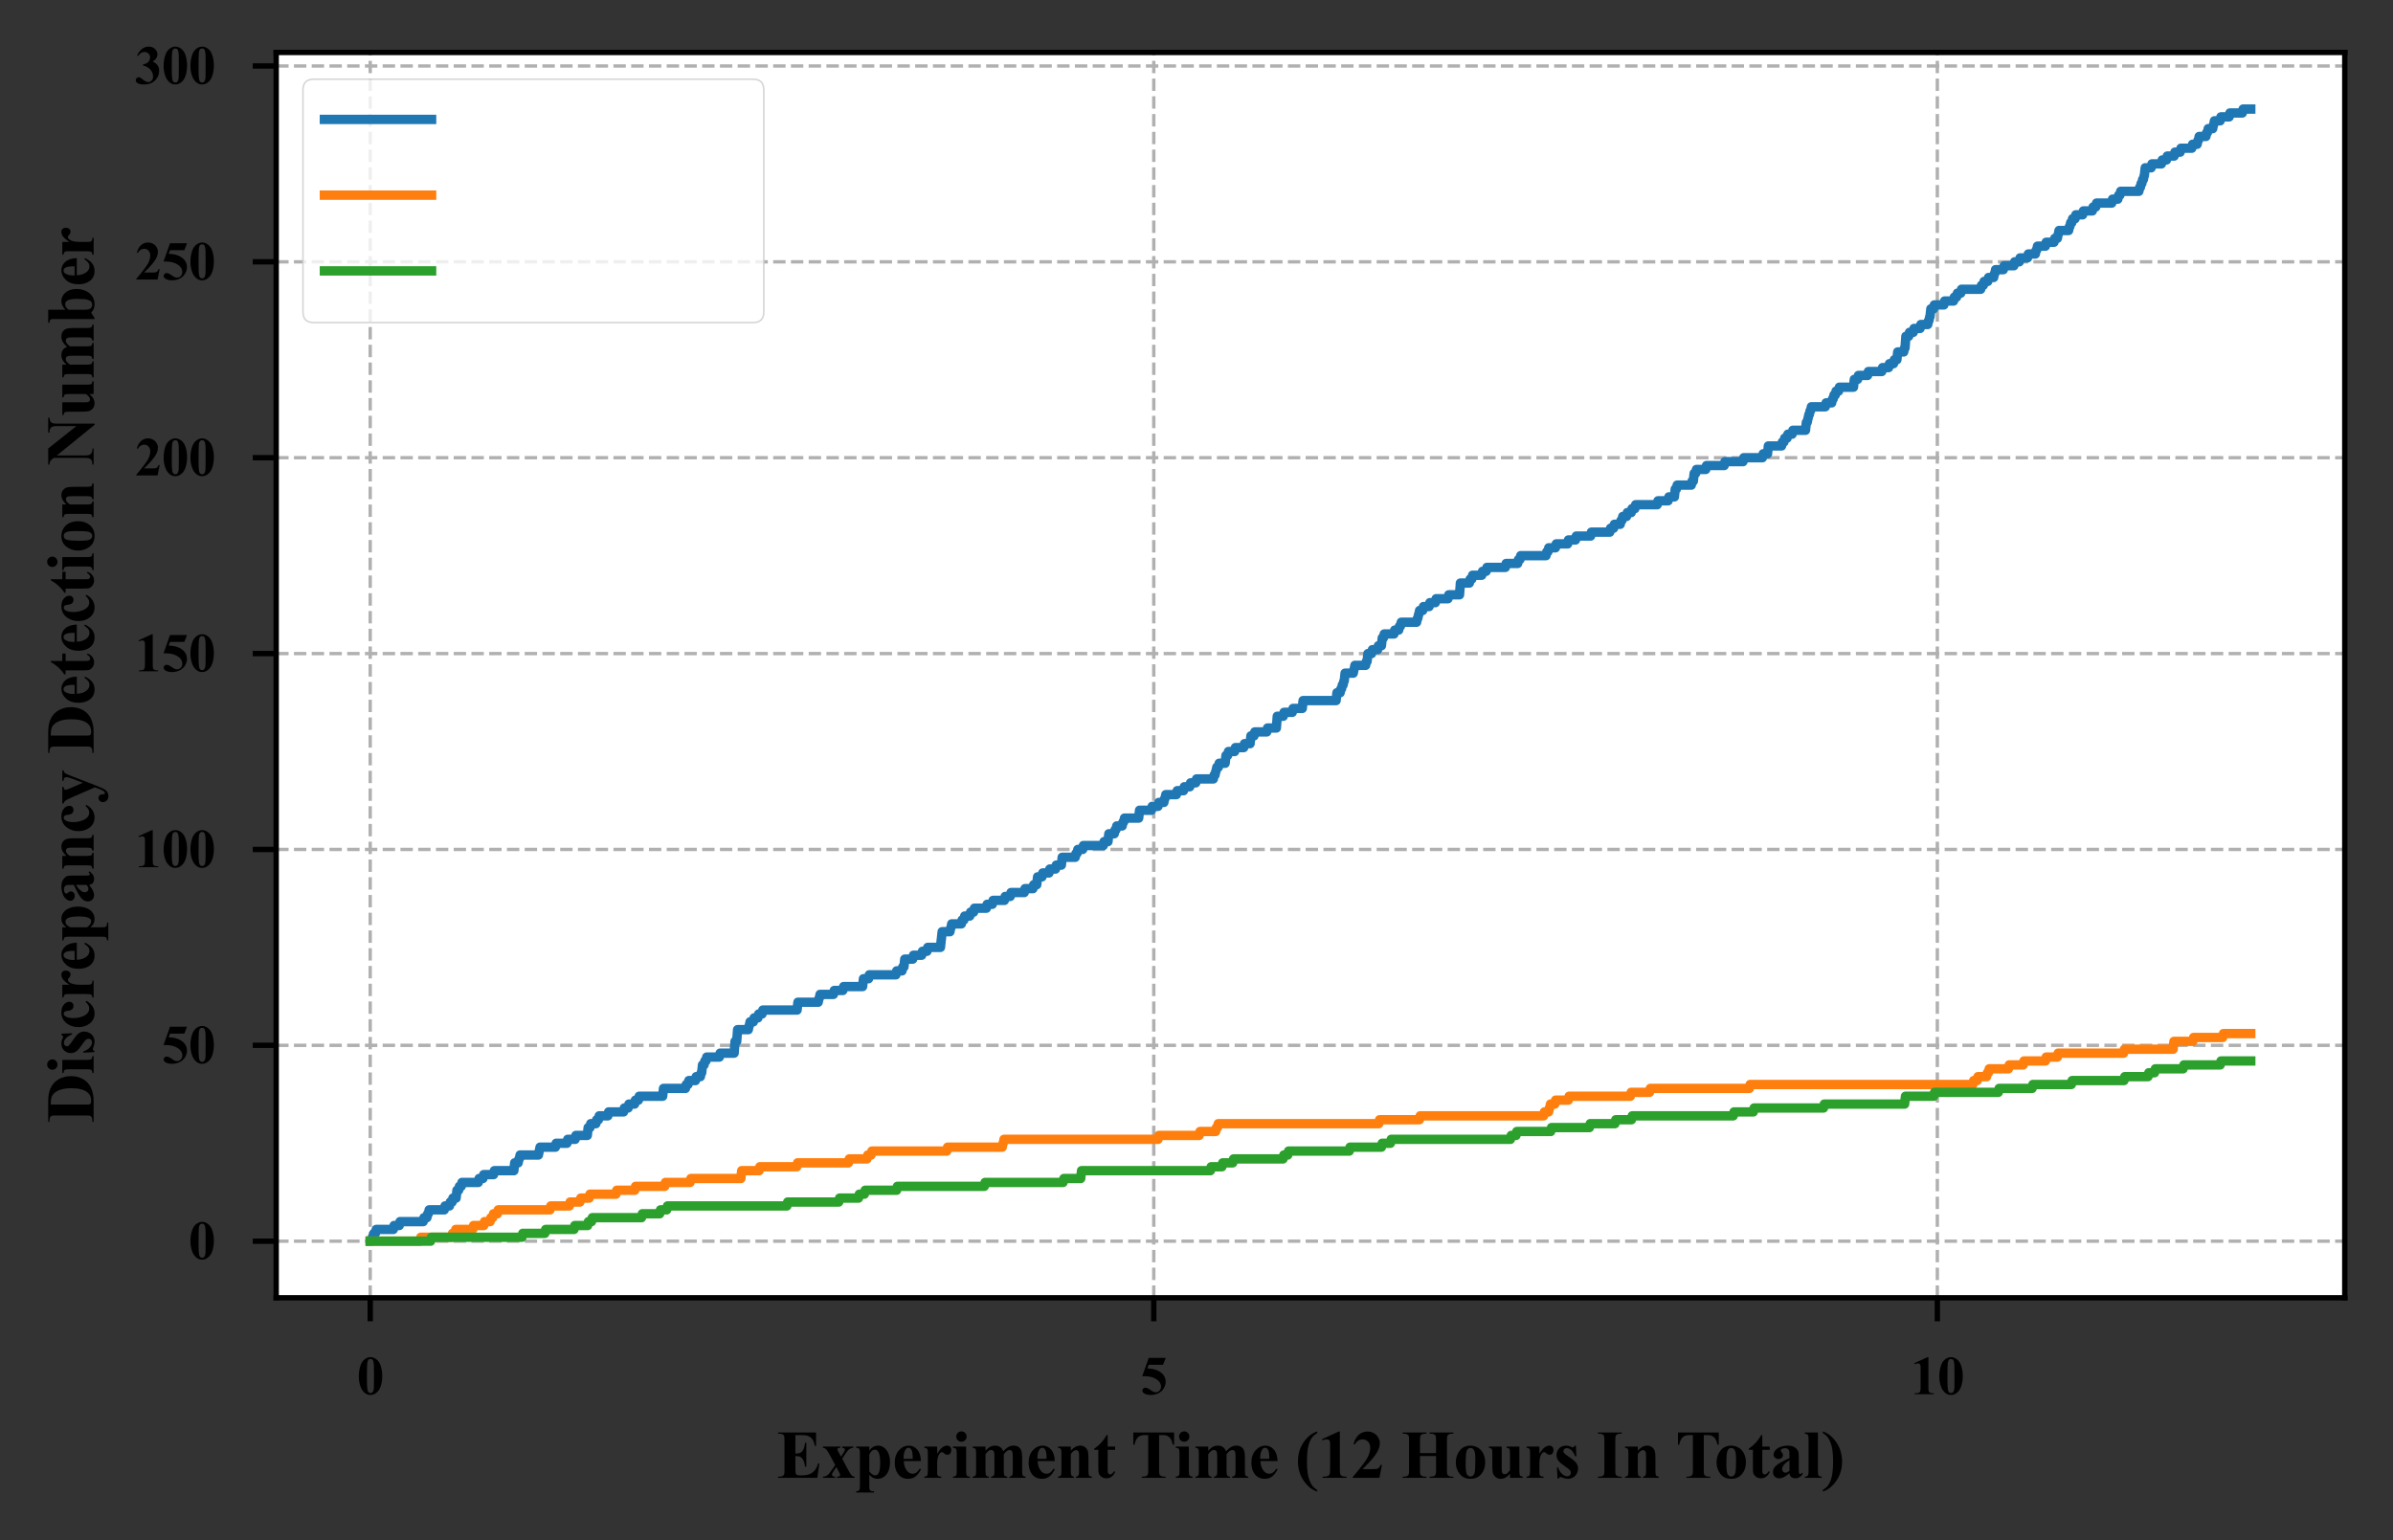 <?xml version="1.0" encoding="utf-8" standalone="no"?>
<!DOCTYPE svg PUBLIC "-//W3C//DTD SVG 1.1//EN"
  "http://www.w3.org/Graphics/SVG/1.1/DTD/svg11.dtd">
<svg xmlns:xlink="http://www.w3.org/1999/xlink" width="357.278pt" height="230.006pt" viewBox="0 0 357.278 230.006" xmlns="http://www.w3.org/2000/svg" version="1.1">
 <rect x="0" y="0" width="357.278" height="230.006" fill="#333333" stroke="none"/>
 <defs>
  <style type="text/css">*{stroke-linejoin: round; stroke-linecap: butt}</style>
 </defs>
 <g id="figure_1">
  <g id="patch_1">
   <path d="M 0 230.006 
L 357.278 230.006 
L 357.278 0 
L 0 0 
L 0 230.006 
z
" style="fill: none"/>
  </g>
  <g id="axes_1">
   <g id="patch_2">
    <path d="M 41.236 193.78 
L 350.078 193.78 
L 350.078 7.831 
L 41.236 7.831 
z
" style="fill: #ffffff"/>
   </g>
   <g id="matplotlib.axis_1">
    <g id="xtick_1">
     <g id="line2d_1">
      <path d="M 55.274 193.78 
L 55.274 7.831 
" clip-path="url(#p4b0ddff8de)" style="fill: none; stroke-dasharray: 1.85,0.8; stroke-dashoffset: 0; stroke: #b0b0b0; stroke-width: 0.5"/>
     </g>
     <g id="line2d_2">
      <defs>
       <path id="m1161f5fe29" d="M 0 0 
L 0 3.5 
" style="stroke: #000000; stroke-width: 0.8"/>
      </defs>
      <g>
       <use xlink:href="#m1161f5fe29" x="55.274" y="193.78" style="stroke: #000000; stroke-width: 0.8"/>
      </g>
     </g>
     <g id="text_1">
      <!-- 0 -->
      <g transform="translate(53.274 208.177)scale(0.08 -0.08)">
       <defs>
        <path id="TimesNewRomanPS-BoldMT-30" d="M 2966 2119 
Q 2966 1484 2788 934 
Q 2681 597 2501 381 
Q 2322 166 2094 39 
Q 1866 -88 1597 -88 
Q 1291 -88 1044 68 
Q 797 225 606 516 
Q 469 728 366 1081 
Q 231 1559 231 2069 
Q 231 2759 425 3338 
Q 584 3816 909 4070 
Q 1234 4325 1597 4325 
Q 1966 4325 2286 4073 
Q 2606 3822 2756 3397 
Q 2966 2813 2966 2119 
z
M 2003 2125 
Q 2003 3238 1991 3422 
Q 1959 3856 1841 4009 
Q 1763 4109 1588 4109 
Q 1453 4109 1375 4034 
Q 1259 3925 1218 3648 
Q 1178 3372 1178 1719 
Q 1178 819 1241 513 
Q 1288 291 1375 216 
Q 1463 141 1606 141 
Q 1763 141 1841 241 
Q 1972 416 1991 781 
L 2003 2125 
z
" transform="scale(0.016)"/>
       </defs>
       <use xlink:href="#TimesNewRomanPS-BoldMT-30"/>
      </g>
     </g>
    </g>
    <g id="xtick_2">
     <g id="line2d_3">
      <path d="M 172.26 193.78 
L 172.26 7.831 
" clip-path="url(#p4b0ddff8de)" style="fill: none; stroke-dasharray: 1.85,0.8; stroke-dashoffset: 0; stroke: #b0b0b0; stroke-width: 0.5"/>
     </g>
     <g id="line2d_4">
      <g>
       <use xlink:href="#m1161f5fe29" x="172.26" y="193.78" style="stroke: #000000; stroke-width: 0.8"/>
      </g>
     </g>
     <g id="text_2">
      <!-- 5 -->
      <g transform="translate(170.26 208.177)scale(0.08 -0.08)">
       <defs>
        <path id="TimesNewRomanPS-BoldMT-35" d="M 975 4238 
L 2959 4238 
L 2644 3431 
L 975 3431 
L 816 3009 
Q 1894 2969 2475 2472 
Q 2953 2063 2953 1453 
Q 2953 1063 2731 689 
Q 2509 316 2106 114 
Q 1703 -88 1222 -88 
Q 703 -88 425 106 
Q 231 244 231 419 
Q 231 553 332 656 
Q 434 759 569 759 
Q 691 759 816 709 
Q 941 659 1244 447 
Q 1434 316 1572 266 
Q 1669 228 1791 228 
Q 2047 228 2226 415 
Q 2406 603 2406 866 
Q 2406 1416 1856 1759 
Q 1306 2103 469 2103 
Q 384 2103 216 2100 
L 975 4238 
z
" transform="scale(0.016)"/>
       </defs>
       <use xlink:href="#TimesNewRomanPS-BoldMT-35"/>
      </g>
     </g>
    </g>
    <g id="xtick_3">
     <g id="line2d_5">
      <path d="M 289.245 193.78 
L 289.245 7.831 
" clip-path="url(#p4b0ddff8de)" style="fill: none; stroke-dasharray: 1.85,0.8; stroke-dashoffset: 0; stroke: #b0b0b0; stroke-width: 0.5"/>
     </g>
     <g id="line2d_6">
      <g>
       <use xlink:href="#m1161f5fe29" x="289.245" y="193.78" style="stroke: #000000; stroke-width: 0.8"/>
      </g>
     </g>
     <g id="text_3">
      <!-- 10 -->
      <g transform="translate(285.245 208.177)scale(0.08 -0.08)">
       <defs>
        <path id="TimesNewRomanPS-BoldMT-31" d="M 2084 4325 
L 2084 859 
Q 2084 469 2118 361 
Q 2153 253 2262 184 
Q 2372 116 2613 116 
L 2709 116 
L 2709 0 
L 478 0 
L 478 116 
L 591 116 
Q 863 116 978 178 
Q 1094 241 1134 350 
Q 1175 459 1175 859 
L 1175 3056 
Q 1175 3350 1147 3423 
Q 1119 3497 1042 3548 
Q 966 3600 866 3600 
Q 706 3600 478 3500 
L 422 3613 
L 1981 4325 
L 2084 4325 
z
" transform="scale(0.016)"/>
       </defs>
       <use xlink:href="#TimesNewRomanPS-BoldMT-31"/>
       <use xlink:href="#TimesNewRomanPS-BoldMT-30" x="50"/>
      </g>
     </g>
    </g>
    <g id="text_4">
     <!-- Experiment Time (12 Hours In Total) -->
     <g transform="translate(115.963 220.667)scale(0.1 -0.1)">
      <defs>
       <path id="TimesNewRomanPS-BoldMT-45" d="M 1744 3994 
L 1744 2269 
L 1828 2269 
Q 2231 2269 2412 2522 
Q 2594 2775 2644 3269 
L 2763 3269 
L 2763 1050 
L 2644 1050 
Q 2606 1413 2486 1644 
Q 2366 1875 2206 1954 
Q 2047 2034 1744 2034 
L 1744 841 
Q 1744 491 1773 412 
Q 1803 334 1884 284 
Q 1966 234 2147 234 
L 2400 234 
Q 2994 234 3351 509 
Q 3709 784 3866 1347 
L 3981 1347 
L 3791 0 
L 128 0 
L 128 116 
L 269 116 
Q 453 116 566 181 
Q 647 225 691 331 
Q 725 406 725 725 
L 725 3513 
Q 725 3800 709 3866 
Q 678 3975 594 4034 
Q 475 4122 269 4122 
L 128 4122 
L 128 4238 
L 3675 4238 
L 3675 2984 
L 3556 2984 
Q 3466 3444 3302 3644 
Q 3138 3844 2838 3938 
Q 2663 3994 2181 3994 
L 1744 3994 
z
" transform="scale(0.016)"/>
       <path id="TimesNewRomanPS-BoldMT-78" d="M 1944 1791 
L 2450 828 
Q 2713 325 2866 191 
Q 2950 119 3097 113 
L 3097 0 
L 1469 0 
L 1469 113 
Q 1659 128 1704 162 
Q 1750 197 1750 256 
Q 1750 344 1650 531 
L 1397 1006 
L 1181 691 
Q 1034 475 1016 434 
Q 991 375 991 328 
Q 991 256 1020 207 
Q 1050 159 1101 136 
Q 1153 113 1291 113 
L 1291 0 
L 147 0 
L 147 113 
Q 359 113 536 230 
Q 713 347 1050 844 
L 1291 1200 
L 788 2131 
Q 541 2588 419 2691 
Q 297 2794 147 2806 
L 147 2922 
L 1766 2922 
L 1766 2806 
L 1681 2803 
L 1519 2747 
Q 1494 2725 1494 2675 
Q 1494 2628 1509 2578 
Q 1519 2556 1597 2409 
L 1825 1984 
L 1944 2153 
Q 2194 2497 2194 2634 
Q 2194 2700 2139 2745 
Q 2084 2791 1944 2806 
L 1944 2922 
L 2978 2922 
L 2978 2806 
Q 2788 2800 2622 2689 
Q 2456 2578 2250 2259 
L 1944 1791 
z
" transform="scale(0.016)"/>
       <path id="TimesNewRomanPS-BoldMT-70" d="M 1347 297 
L 1347 -791 
Q 1347 -1016 1383 -1097 
Q 1419 -1178 1494 -1215 
Q 1569 -1253 1788 -1253 
L 1788 -1369 
L 122 -1369 
L 122 -1253 
Q 316 -1247 409 -1144 
Q 472 -1072 472 -772 
L 472 2313 
Q 472 2622 400 2708 
Q 328 2794 122 2806 
L 122 2922 
L 1347 2922 
L 1347 2538 
Q 1500 2763 1659 2863 
Q 1888 3009 2156 3009 
Q 2478 3009 2742 2806 
Q 3006 2603 3143 2245 
Q 3281 1888 3281 1475 
Q 3281 1031 3139 664 
Q 2997 297 2726 104 
Q 2456 -88 2125 -88 
Q 1884 -88 1675 19 
Q 1519 100 1347 297 
z
M 1347 613 
Q 1616 231 1922 231 
Q 2091 231 2200 409 
Q 2363 672 2363 1409 
Q 2363 2166 2184 2444 
Q 2066 2628 1866 2628 
Q 1550 2628 1347 2172 
L 1347 613 
z
" transform="scale(0.016)"/>
       <path id="TimesNewRomanPS-BoldMT-65" d="M 2691 1566 
L 1088 1566 
Q 1116 984 1397 647 
Q 1613 388 1916 388 
Q 2103 388 2256 492 
Q 2409 597 2584 869 
L 2691 800 
Q 2453 316 2165 114 
Q 1878 -88 1500 -88 
Q 850 -88 516 413 
Q 247 816 247 1413 
Q 247 2144 642 2576 
Q 1038 3009 1569 3009 
Q 2013 3009 2339 2645 
Q 2666 2281 2691 1566 
z
M 1922 1775 
Q 1922 2278 1867 2465 
Q 1813 2653 1697 2750 
Q 1631 2806 1522 2806 
Q 1359 2806 1256 2647 
Q 1072 2369 1072 1884 
L 1072 1775 
L 1922 1775 
z
" transform="scale(0.016)"/>
       <path id="TimesNewRomanPS-BoldMT-72" d="M 1428 2922 
L 1428 2259 
Q 1719 2713 1937 2861 
Q 2156 3009 2359 3009 
Q 2534 3009 2639 2901 
Q 2744 2794 2744 2597 
Q 2744 2388 2642 2272 
Q 2541 2156 2397 2156 
Q 2231 2156 2109 2262 
Q 1988 2369 1966 2381 
Q 1934 2400 1894 2400 
Q 1803 2400 1722 2331 
Q 1594 2225 1528 2028 
Q 1428 1725 1428 1359 
L 1428 688 
L 1431 513 
Q 1431 334 1453 284 
Q 1491 200 1564 161 
Q 1638 122 1813 113 
L 1813 0 
L 234 0 
L 234 113 
Q 425 128 492 217 
Q 559 306 559 688 
L 559 2303 
Q 559 2553 534 2622 
Q 503 2709 443 2750 
Q 384 2791 234 2806 
L 234 2922 
L 1428 2922 
z
" transform="scale(0.016)"/>
       <path id="TimesNewRomanPS-BoldMT-69" d="M 919 4338 
Q 1122 4338 1262 4195 
Q 1403 4053 1403 3853 
Q 1403 3653 1261 3512 
Q 1119 3372 919 3372 
Q 719 3372 578 3512 
Q 438 3653 438 3853 
Q 438 4053 578 4195 
Q 719 4338 919 4338 
z
M 1356 2922 
L 1356 606 
Q 1356 297 1428 211 
Q 1500 125 1709 113 
L 1709 0 
L 131 0 
L 131 113 
Q 325 119 419 225 
Q 481 297 481 606 
L 481 2313 
Q 481 2622 409 2708 
Q 338 2794 131 2806 
L 131 2922 
L 1356 2922 
z
" transform="scale(0.016)"/>
       <path id="TimesNewRomanPS-BoldMT-6d" d="M 1428 2922 
L 1428 2538 
Q 1669 2800 1873 2904 
Q 2078 3009 2322 3009 
Q 2603 3009 2793 2878 
Q 2984 2747 3088 2478 
Q 3338 2759 3567 2884 
Q 3797 3009 4047 3009 
Q 4350 3009 4529 2870 
Q 4709 2731 4779 2517 
Q 4850 2303 4850 1834 
L 4850 638 
Q 4850 300 4911 219 
Q 4972 138 5166 113 
L 5166 0 
L 3656 0 
L 3656 113 
Q 3834 128 3919 250 
Q 3975 334 3975 638 
L 3975 1894 
Q 3975 2284 3944 2390 
Q 3913 2497 3845 2548 
Q 3778 2600 3688 2600 
Q 3553 2600 3415 2501 
Q 3278 2403 3138 2206 
L 3138 638 
Q 3138 322 3191 241 
Q 3263 125 3466 113 
L 3466 0 
L 1953 0 
L 1953 113 
Q 2075 119 2145 173 
Q 2216 228 2239 304 
Q 2263 381 2263 638 
L 2263 1894 
Q 2263 2291 2231 2391 
Q 2200 2491 2126 2547 
Q 2053 2603 1969 2603 
Q 1844 2603 1741 2538 
Q 1594 2441 1428 2206 
L 1428 638 
Q 1428 328 1489 229 
Q 1550 131 1744 113 
L 1744 0 
L 238 0 
L 238 113 
Q 422 131 500 231 
Q 553 300 553 638 
L 553 2288 
Q 553 2619 492 2700 
Q 431 2781 238 2806 
L 238 2922 
L 1428 2922 
z
" transform="scale(0.016)"/>
       <path id="TimesNewRomanPS-BoldMT-6e" d="M 1409 2922 
L 1409 2544 
Q 1634 2788 1840 2898 
Q 2047 3009 2284 3009 
Q 2569 3009 2756 2851 
Q 2944 2694 3006 2459 
Q 3056 2281 3056 1775 
L 3056 638 
Q 3056 300 3117 217 
Q 3178 134 3372 113 
L 3372 0 
L 1894 0 
L 1894 113 
Q 2059 134 2131 250 
Q 2181 328 2181 638 
L 2181 1938 
Q 2181 2297 2153 2390 
Q 2125 2484 2058 2536 
Q 1991 2588 1909 2588 
Q 1641 2588 1409 2203 
L 1409 638 
Q 1409 309 1470 221 
Q 1531 134 1697 113 
L 1697 0 
L 219 0 
L 219 113 
Q 403 131 481 231 
Q 534 300 534 638 
L 534 2288 
Q 534 2619 473 2700 
Q 413 2781 219 2806 
L 219 2922 
L 1409 2922 
z
" transform="scale(0.016)"/>
       <path id="TimesNewRomanPS-BoldMT-74" d="M 1375 3991 
L 1375 2922 
L 2069 2922 
L 2069 2613 
L 1375 2613 
L 1375 809 
Q 1375 556 1398 482 
Q 1422 409 1481 364 
Q 1541 319 1591 319 
Q 1794 319 1975 628 
L 2069 559 
Q 1816 -41 1247 -41 
Q 969 -41 776 114 
Q 584 269 531 459 
Q 500 566 500 1034 
L 500 2613 
L 119 2613 
L 119 2722 
Q 513 3000 789 3306 
Q 1066 3613 1272 3991 
L 1375 3991 
z
" transform="scale(0.016)"/>
       <path id="TimesNewRomanPS-BoldMT-20" transform="scale(0.016)"/>
       <path id="TimesNewRomanPS-BoldMT-54" d="M 4038 4238 
L 4038 3091 
L 3925 3091 
Q 3825 3488 3703 3661 
Q 3581 3834 3369 3938 
Q 3250 3994 2953 3994 
L 2638 3994 
L 2638 725 
Q 2638 400 2673 319 
Q 2709 238 2814 177 
Q 2919 116 3100 116 
L 3241 116 
L 3241 0 
L 1022 0 
L 1022 116 
L 1163 116 
Q 1347 116 1459 181 
Q 1541 225 1588 331 
Q 1622 406 1622 725 
L 1622 3994 
L 1316 3994 
Q 888 3994 694 3813 
Q 422 3559 350 3091 
L 231 3091 
L 231 4238 
L 4038 4238 
z
" transform="scale(0.016)"/>
       <path id="TimesNewRomanPS-BoldMT-28" d="M 2056 4334 
L 2056 4191 
Q 1731 3978 1578 3775 
Q 1366 3494 1247 3053 
Q 1097 2506 1097 1525 
Q 1097 600 1233 87 
Q 1369 -425 1603 -741 
Q 1766 -959 2056 -1125 
L 2056 -1281 
Q 1303 -1028 779 -248 
Q 256 531 256 1544 
Q 256 2544 778 3314 
Q 1300 4084 2056 4334 
z
" transform="scale(0.016)"/>
       <path id="TimesNewRomanPS-BoldMT-32" d="M 2650 0 
L 156 0 
L 156 69 
Q 1303 1434 1548 1906 
Q 1794 2378 1794 2828 
Q 1794 3156 1591 3373 
Q 1388 3591 1094 3591 
Q 613 3591 347 3109 
L 231 3150 
Q 400 3750 744 4037 
Q 1088 4325 1538 4325 
Q 1859 4325 2125 4175 
Q 2391 4025 2541 3764 
Q 2691 3503 2691 3275 
Q 2691 2859 2459 2431 
Q 2144 1853 1081 819 
L 1997 819 
Q 2334 819 2436 847 
Q 2538 875 2603 942 
Q 2669 1009 2775 1225 
L 2888 1225 
L 2650 0 
z
" transform="scale(0.016)"/>
       <path id="TimesNewRomanPS-BoldMT-48" d="M 1750 2038 
L 1750 725 
Q 1750 400 1786 319 
Q 1822 238 1926 177 
Q 2031 116 2209 116 
L 2350 116 
L 2350 0 
L 134 0 
L 134 116 
L 275 116 
Q 459 116 572 181 
Q 653 225 697 331 
Q 731 406 731 725 
L 731 3513 
Q 731 3838 697 3919 
Q 663 4000 558 4061 
Q 453 4122 275 4122 
L 134 4122 
L 134 4238 
L 2350 4238 
L 2350 4122 
L 2209 4122 
Q 2025 4122 1913 4056 
Q 1831 4013 1784 3906 
Q 1750 3831 1750 3513 
L 1750 2313 
L 3247 2313 
L 3247 3513 
Q 3247 3838 3212 3919 
Q 3178 4000 3072 4061 
Q 2966 4122 2788 4122 
L 2650 4122 
L 2650 4238 
L 4863 4238 
L 4863 4122 
L 4725 4122 
Q 4538 4122 4428 4056 
Q 4347 4013 4300 3906 
Q 4266 3831 4266 3513 
L 4266 725 
Q 4266 400 4300 319 
Q 4334 238 4440 177 
Q 4547 116 4725 116 
L 4863 116 
L 4863 0 
L 2650 0 
L 2650 116 
L 2788 116 
Q 2975 116 3084 181 
Q 3166 225 3213 331 
Q 3247 406 3247 725 
L 3247 2038 
L 1750 2038 
z
" transform="scale(0.016)"/>
       <path id="TimesNewRomanPS-BoldMT-6f" d="M 1594 3009 
Q 1975 3009 2303 2812 
Q 2631 2616 2801 2253 
Q 2972 1891 2972 1459 
Q 2972 838 2656 419 
Q 2275 -88 1603 -88 
Q 944 -88 587 375 
Q 231 838 231 1447 
Q 231 2075 595 2542 
Q 959 3009 1594 3009 
z
M 1606 2788 
Q 1447 2788 1333 2667 
Q 1219 2547 1183 2192 
Q 1147 1838 1147 1206 
Q 1147 872 1191 581 
Q 1225 359 1337 243 
Q 1450 128 1594 128 
Q 1734 128 1828 206 
Q 1950 313 1991 503 
Q 2053 800 2053 1703 
Q 2053 2234 1993 2432 
Q 1934 2631 1819 2722 
Q 1738 2788 1606 2788 
z
" transform="scale(0.016)"/>
       <path id="TimesNewRomanPS-BoldMT-75" d="M 3038 2922 
L 3038 634 
Q 3038 300 3100 217 
Q 3163 134 3353 113 
L 3353 0 
L 2163 0 
L 2163 391 
Q 1953 141 1743 26 
Q 1534 -88 1275 -88 
Q 1028 -88 836 64 
Q 644 216 578 419 
Q 513 622 513 1128 
L 513 2288 
Q 513 2619 452 2700 
Q 391 2781 197 2806 
L 197 2922 
L 1388 2922 
L 1388 925 
Q 1388 613 1417 522 
Q 1447 431 1511 384 
Q 1575 338 1659 338 
Q 1772 338 1863 397 
Q 1988 478 2163 725 
L 2163 2288 
Q 2163 2619 2102 2700 
Q 2041 2781 1847 2806 
L 1847 2922 
L 3038 2922 
z
" transform="scale(0.016)"/>
       <path id="TimesNewRomanPS-BoldMT-73" d="M 2063 3003 
L 2109 2006 
L 2003 2006 
Q 1813 2450 1608 2612 
Q 1403 2775 1200 2775 
Q 1072 2775 981 2689 
Q 891 2603 891 2491 
Q 891 2406 953 2328 
Q 1053 2200 1512 1889 
Q 1972 1578 2117 1361 
Q 2263 1144 2263 875 
Q 2263 631 2141 397 
Q 2019 163 1797 37 
Q 1575 -88 1306 -88 
Q 1097 -88 747 44 
Q 653 78 619 78 
Q 516 78 447 -78 
L 344 -78 
L 294 972 
L 400 972 
Q 541 559 786 353 
Q 1031 147 1250 147 
Q 1400 147 1495 239 
Q 1591 331 1591 463 
Q 1591 613 1497 722 
Q 1403 831 1078 1053 
Q 600 1384 459 1559 
Q 253 1816 253 2125 
Q 253 2463 486 2736 
Q 719 3009 1159 3009 
Q 1397 3009 1619 2894 
Q 1703 2847 1756 2847 
Q 1813 2847 1847 2870 
Q 1881 2894 1956 3003 
L 2063 3003 
z
" transform="scale(0.016)"/>
       <path id="TimesNewRomanPS-BoldMT-49" d="M 2344 116 
L 2344 0 
L 128 0 
L 128 116 
L 269 116 
Q 453 116 566 181 
Q 647 225 691 331 
Q 725 406 725 725 
L 725 3513 
Q 725 3838 690 3919 
Q 656 4000 551 4061 
Q 447 4122 269 4122 
L 128 4122 
L 128 4238 
L 2344 4238 
L 2344 4122 
L 2203 4122 
Q 2019 4122 1906 4056 
Q 1825 4013 1778 3906 
Q 1744 3831 1744 3513 
L 1744 725 
Q 1744 400 1780 319 
Q 1816 238 1920 177 
Q 2025 116 2203 116 
L 2344 116 
z
" transform="scale(0.016)"/>
       <path id="TimesNewRomanPS-BoldMT-61" d="M 1828 431 
Q 1294 -41 869 -41 
Q 619 -41 453 123 
Q 288 288 288 534 
Q 288 869 575 1136 
Q 863 1403 1828 1847 
L 1828 2141 
Q 1828 2472 1792 2558 
Q 1756 2644 1656 2708 
Q 1556 2772 1431 2772 
Q 1228 2772 1097 2681 
Q 1016 2625 1016 2550 
Q 1016 2484 1103 2388 
Q 1222 2253 1222 2128 
Q 1222 1975 1108 1867 
Q 994 1759 809 1759 
Q 613 1759 480 1878 
Q 347 1997 347 2156 
Q 347 2381 525 2586 
Q 703 2791 1022 2900 
Q 1341 3009 1684 3009 
Q 2100 3009 2342 2832 
Q 2584 2656 2656 2450 
Q 2700 2319 2700 1847 
L 2700 713 
Q 2700 513 2715 461 
Q 2731 409 2762 384 
Q 2794 359 2834 359 
Q 2916 359 3000 475 
L 3094 400 
Q 2938 169 2770 64 
Q 2603 -41 2391 -41 
Q 2141 -41 2000 76 
Q 1859 194 1828 431 
z
M 1828 659 
L 1828 1638 
Q 1450 1416 1266 1163 
Q 1144 994 1144 822 
Q 1144 678 1247 569 
Q 1325 484 1466 484 
Q 1622 484 1828 659 
z
" transform="scale(0.016)"/>
       <path id="TimesNewRomanPS-BoldMT-6c" d="M 1359 4238 
L 1359 606 
Q 1359 297 1431 211 
Q 1503 125 1713 113 
L 1713 0 
L 134 0 
L 134 113 
Q 328 119 422 225 
Q 484 297 484 606 
L 484 3631 
Q 484 3938 412 4023 
Q 341 4109 134 4122 
L 134 4238 
L 1359 4238 
z
" transform="scale(0.016)"/>
       <path id="TimesNewRomanPS-BoldMT-29" d="M 78 -1281 
L 78 -1138 
Q 403 -922 556 -719 
Q 766 -438 888 0 
Q 1038 550 1038 1531 
Q 1038 2456 902 2967 
Q 766 3478 531 3794 
Q 369 4013 78 4178 
L 78 4334 
Q 831 4081 1354 3301 
Q 1878 2522 1878 1509 
Q 1878 513 1354 -257 
Q 831 -1028 78 -1281 
z
" transform="scale(0.016)"/>
      </defs>
      <use xlink:href="#TimesNewRomanPS-BoldMT-45"/>
      <use xlink:href="#TimesNewRomanPS-BoldMT-78" x="66.699"/>
      <use xlink:href="#TimesNewRomanPS-BoldMT-70" x="116.699"/>
      <use xlink:href="#TimesNewRomanPS-BoldMT-65" x="172.314"/>
      <use xlink:href="#TimesNewRomanPS-BoldMT-72" x="216.699"/>
      <use xlink:href="#TimesNewRomanPS-BoldMT-69" x="261.084"/>
      <use xlink:href="#TimesNewRomanPS-BoldMT-6d" x="288.867"/>
      <use xlink:href="#TimesNewRomanPS-BoldMT-65" x="372.168"/>
      <use xlink:href="#TimesNewRomanPS-BoldMT-6e" x="416.553"/>
      <use xlink:href="#TimesNewRomanPS-BoldMT-74" x="472.168"/>
      <use xlink:href="#TimesNewRomanPS-BoldMT-20" x="505.469"/>
      <use xlink:href="#TimesNewRomanPS-BoldMT-54" x="528.719"/>
      <use xlink:href="#TimesNewRomanPS-BoldMT-69" x="593.668"/>
      <use xlink:href="#TimesNewRomanPS-BoldMT-6d" x="621.451"/>
      <use xlink:href="#TimesNewRomanPS-BoldMT-65" x="704.752"/>
      <use xlink:href="#TimesNewRomanPS-BoldMT-20" x="749.137"/>
      <use xlink:href="#TimesNewRomanPS-BoldMT-28" x="774.137"/>
      <use xlink:href="#TimesNewRomanPS-BoldMT-31" x="807.438"/>
      <use xlink:href="#TimesNewRomanPS-BoldMT-32" x="857.438"/>
      <use xlink:href="#TimesNewRomanPS-BoldMT-20" x="907.438"/>
      <use xlink:href="#TimesNewRomanPS-BoldMT-48" x="932.438"/>
      <use xlink:href="#TimesNewRomanPS-BoldMT-6f" x="1010.221"/>
      <use xlink:href="#TimesNewRomanPS-BoldMT-75" x="1060.221"/>
      <use xlink:href="#TimesNewRomanPS-BoldMT-72" x="1115.836"/>
      <use xlink:href="#TimesNewRomanPS-BoldMT-73" x="1160.221"/>
      <use xlink:href="#TimesNewRomanPS-BoldMT-20" x="1199.137"/>
      <use xlink:href="#TimesNewRomanPS-BoldMT-49" x="1224.137"/>
      <use xlink:href="#TimesNewRomanPS-BoldMT-6e" x="1263.053"/>
      <use xlink:href="#TimesNewRomanPS-BoldMT-20" x="1318.668"/>
      <use xlink:href="#TimesNewRomanPS-BoldMT-54" x="1341.918"/>
      <use xlink:href="#TimesNewRomanPS-BoldMT-6f" x="1399.492"/>
      <use xlink:href="#TimesNewRomanPS-BoldMT-74" x="1449.492"/>
      <use xlink:href="#TimesNewRomanPS-BoldMT-61" x="1482.793"/>
      <use xlink:href="#TimesNewRomanPS-BoldMT-6c" x="1532.793"/>
      <use xlink:href="#TimesNewRomanPS-BoldMT-29" x="1560.576"/>
     </g>
    </g>
   </g>
   <g id="matplotlib.axis_2">
    <g id="ytick_1">
     <g id="line2d_7">
      <path d="M 41.236 185.327 
L 350.078 185.327 
" clip-path="url(#p4b0ddff8de)" style="fill: none; stroke-dasharray: 1.85,0.8; stroke-dashoffset: 0; stroke: #b0b0b0; stroke-width: 0.5"/>
     </g>
     <g id="line2d_8">
      <defs>
       <path id="mb94904eeaf" d="M 0 0 
L -3.5 0 
" style="stroke: #000000; stroke-width: 0.8"/>
      </defs>
      <g>
       <use xlink:href="#mb94904eeaf" x="41.236" y="185.327" style="stroke: #000000; stroke-width: 0.8"/>
      </g>
     </g>
     <g id="text_5">
      <!-- 0 -->
      <g transform="translate(28.136 187.976)scale(0.08 -0.08)">
       <use xlink:href="#TimesNewRomanPS-BoldMT-30"/>
      </g>
     </g>
    </g>
    <g id="ytick_2">
     <g id="line2d_9">
      <path d="M 41.236 156.081 
L 350.078 156.081 
" clip-path="url(#p4b0ddff8de)" style="fill: none; stroke-dasharray: 1.85,0.8; stroke-dashoffset: 0; stroke: #b0b0b0; stroke-width: 0.5"/>
     </g>
     <g id="line2d_10">
      <g>
       <use xlink:href="#mb94904eeaf" x="41.236" y="156.081" style="stroke: #000000; stroke-width: 0.8"/>
      </g>
     </g>
     <g id="text_6">
      <!-- 50 -->
      <g transform="translate(24.136 158.73)scale(0.08 -0.08)">
       <use xlink:href="#TimesNewRomanPS-BoldMT-35"/>
       <use xlink:href="#TimesNewRomanPS-BoldMT-30" x="50"/>
      </g>
     </g>
    </g>
    <g id="ytick_3">
     <g id="line2d_11">
      <path d="M 41.236 126.835 
L 350.078 126.835 
" clip-path="url(#p4b0ddff8de)" style="fill: none; stroke-dasharray: 1.85,0.8; stroke-dashoffset: 0; stroke: #b0b0b0; stroke-width: 0.5"/>
     </g>
     <g id="line2d_12">
      <g>
       <use xlink:href="#mb94904eeaf" x="41.236" y="126.835" style="stroke: #000000; stroke-width: 0.8"/>
      </g>
     </g>
     <g id="text_7">
      <!-- 100 -->
      <g transform="translate(20.136 129.483)scale(0.08 -0.08)">
       <use xlink:href="#TimesNewRomanPS-BoldMT-31"/>
       <use xlink:href="#TimesNewRomanPS-BoldMT-30" x="50"/>
       <use xlink:href="#TimesNewRomanPS-BoldMT-30" x="100"/>
      </g>
     </g>
    </g>
    <g id="ytick_4">
     <g id="line2d_13">
      <path d="M 41.236 97.588 
L 350.078 97.588 
" clip-path="url(#p4b0ddff8de)" style="fill: none; stroke-dasharray: 1.85,0.8; stroke-dashoffset: 0; stroke: #b0b0b0; stroke-width: 0.5"/>
     </g>
     <g id="line2d_14">
      <g>
       <use xlink:href="#mb94904eeaf" x="41.236" y="97.588" style="stroke: #000000; stroke-width: 0.8"/>
      </g>
     </g>
     <g id="text_8">
      <!-- 150 -->
      <g transform="translate(20.136 100.237)scale(0.08 -0.08)">
       <use xlink:href="#TimesNewRomanPS-BoldMT-31"/>
       <use xlink:href="#TimesNewRomanPS-BoldMT-35" x="50"/>
       <use xlink:href="#TimesNewRomanPS-BoldMT-30" x="100"/>
      </g>
     </g>
    </g>
    <g id="ytick_5">
     <g id="line2d_15">
      <path d="M 41.236 68.342 
L 350.078 68.342 
" clip-path="url(#p4b0ddff8de)" style="fill: none; stroke-dasharray: 1.85,0.8; stroke-dashoffset: 0; stroke: #b0b0b0; stroke-width: 0.5"/>
     </g>
     <g id="line2d_16">
      <g>
       <use xlink:href="#mb94904eeaf" x="41.236" y="68.342" style="stroke: #000000; stroke-width: 0.8"/>
      </g>
     </g>
     <g id="text_9">
      <!-- 200 -->
      <g transform="translate(20.136 70.99)scale(0.08 -0.08)">
       <use xlink:href="#TimesNewRomanPS-BoldMT-32"/>
       <use xlink:href="#TimesNewRomanPS-BoldMT-30" x="50"/>
       <use xlink:href="#TimesNewRomanPS-BoldMT-30" x="100"/>
      </g>
     </g>
    </g>
    <g id="ytick_6">
     <g id="line2d_17">
      <path d="M 41.236 39.095 
L 350.078 39.095 
" clip-path="url(#p4b0ddff8de)" style="fill: none; stroke-dasharray: 1.85,0.8; stroke-dashoffset: 0; stroke: #b0b0b0; stroke-width: 0.5"/>
     </g>
     <g id="line2d_18">
      <g>
       <use xlink:href="#mb94904eeaf" x="41.236" y="39.095" style="stroke: #000000; stroke-width: 0.8"/>
      </g>
     </g>
     <g id="text_10">
      <!-- 250 -->
      <g transform="translate(20.136 41.744)scale(0.08 -0.08)">
       <use xlink:href="#TimesNewRomanPS-BoldMT-32"/>
       <use xlink:href="#TimesNewRomanPS-BoldMT-35" x="50"/>
       <use xlink:href="#TimesNewRomanPS-BoldMT-30" x="100"/>
      </g>
     </g>
    </g>
    <g id="ytick_7">
     <g id="line2d_19">
      <path d="M 41.236 9.849 
L 350.078 9.849 
" clip-path="url(#p4b0ddff8de)" style="fill: none; stroke-dasharray: 1.85,0.8; stroke-dashoffset: 0; stroke: #b0b0b0; stroke-width: 0.5"/>
     </g>
     <g id="line2d_20">
      <g>
       <use xlink:href="#mb94904eeaf" x="41.236" y="9.849" style="stroke: #000000; stroke-width: 0.8"/>
      </g>
     </g>
     <g id="text_11">
      <!-- 300 -->
      <g transform="translate(20.136 12.498)scale(0.08 -0.08)">
       <defs>
        <path id="TimesNewRomanPS-BoldMT-33" d="M 947 2125 
L 947 2234 
Q 1303 2338 1440 2427 
Q 1578 2516 1678 2698 
Q 1778 2881 1778 3069 
Q 1778 3328 1589 3514 
Q 1400 3700 1119 3700 
Q 681 3700 375 3238 
L 259 3278 
Q 484 3800 836 4062 
Q 1188 4325 1619 4325 
Q 2059 4325 2345 4056 
Q 2631 3788 2631 3428 
Q 2631 3194 2498 2976 
Q 2366 2759 2081 2594 
Q 2447 2416 2639 2155 
Q 2831 1894 2831 1500 
Q 2831 838 2351 373 
Q 1872 -91 1066 -91 
Q 528 -91 281 88 
Q 103 213 103 409 
Q 103 553 206 654 
Q 309 756 444 756 
Q 547 756 638 713 
Q 688 688 992 439 
Q 1297 191 1563 191 
Q 1794 191 1959 373 
Q 2125 556 2125 838 
Q 2125 1266 1825 1627 
Q 1525 1988 947 2125 
z
" transform="scale(0.016)"/>
       </defs>
       <use xlink:href="#TimesNewRomanPS-BoldMT-33"/>
       <use xlink:href="#TimesNewRomanPS-BoldMT-30" x="50"/>
       <use xlink:href="#TimesNewRomanPS-BoldMT-30" x="100"/>
      </g>
     </g>
    </g>
    <g id="text_12">
     <!-- Discrepancy Detection Number -->
     <g transform="translate(13.978 167.647)rotate(-90)scale(0.1 -0.1)">
      <defs>
       <path id="TimesNewRomanPS-BoldMT-44" d="M 84 0 
L 84 116 
L 225 116 
Q 409 116 507 173 
Q 606 231 653 331 
Q 681 397 681 725 
L 681 3513 
Q 681 3838 647 3919 
Q 613 4000 508 4061 
Q 403 4122 225 4122 
L 84 4122 
L 84 4238 
L 1981 4238 
Q 2741 4238 3203 4031 
Q 3769 3778 4061 3265 
Q 4353 2753 4353 2106 
Q 4353 1659 4209 1282 
Q 4066 906 3837 661 
Q 3609 416 3311 267 
Q 3013 119 2581 38 
Q 2391 0 1981 0 
L 84 0 
z
M 1700 3997 
L 1700 691 
Q 1700 428 1725 368 
Q 1750 309 1809 278 
Q 1894 231 2053 231 
Q 2575 231 2850 588 
Q 3225 1069 3225 2081 
Q 3225 2897 2969 3384 
Q 2766 3766 2447 3903 
Q 2222 4000 1700 3997 
z
" transform="scale(0.016)"/>
       <path id="TimesNewRomanPS-BoldMT-63" d="M 2600 753 
L 2697 678 
Q 2491 291 2183 101 
Q 1875 -88 1528 -88 
Q 944 -88 594 353 
Q 244 794 244 1413 
Q 244 2009 563 2463 
Q 947 3009 1622 3009 
Q 2075 3009 2342 2781 
Q 2609 2553 2609 2272 
Q 2609 2094 2501 1987 
Q 2394 1881 2219 1881 
Q 2034 1881 1914 2003 
Q 1794 2125 1766 2438 
Q 1747 2634 1675 2713 
Q 1603 2791 1506 2791 
Q 1356 2791 1250 2631 
Q 1088 2391 1088 1894 
Q 1088 1481 1219 1104 
Q 1350 728 1578 544 
Q 1750 409 1984 409 
Q 2138 409 2275 481 
Q 2413 553 2600 753 
z
" transform="scale(0.016)"/>
       <path id="TimesNewRomanPS-BoldMT-79" d="M 1556 -119 
L 613 2047 
Q 400 2538 298 2650 
Q 197 2763 53 2806 
L 53 2922 
L 1606 2922 
L 1606 2806 
Q 1453 2800 1390 2747 
Q 1328 2694 1328 2619 
Q 1328 2500 1484 2150 
L 1984 1006 
L 2325 1891 
Q 2509 2363 2509 2547 
Q 2509 2663 2432 2731 
Q 2356 2800 2163 2806 
L 2163 2922 
L 3141 2922 
L 3141 2806 
Q 2997 2791 2906 2695 
Q 2816 2600 2603 2047 
L 1769 -119 
Q 1453 -931 1300 -1119 
Q 1084 -1381 759 -1381 
Q 500 -1381 339 -1232 
Q 178 -1084 178 -875 
Q 178 -694 289 -575 
Q 400 -456 563 -456 
Q 719 -456 814 -556 
Q 909 -656 913 -866 
Q 916 -984 941 -1019 
Q 966 -1053 1013 -1053 
Q 1088 -1053 1172 -963 
Q 1297 -831 1466 -363 
L 1556 -119 
z
" transform="scale(0.016)"/>
       <path id="TimesNewRomanPS-BoldMT-4e" d="M 1594 4238 
L 3684 1609 
L 3684 3431 
Q 3684 3813 3575 3947 
Q 3425 4128 3072 4122 
L 3072 4238 
L 4472 4238 
L 4472 4122 
Q 4203 4088 4111 4033 
Q 4019 3978 3967 3854 
Q 3916 3731 3916 3431 
L 3916 -97 
L 3809 -97 
L 944 3431 
L 944 738 
Q 944 372 1111 244 
Q 1278 116 1494 116 
L 1594 116 
L 1594 0 
L 91 0 
L 91 116 
Q 441 119 578 259 
Q 716 400 716 738 
L 716 3728 
L 625 3841 
Q 491 4009 387 4062 
Q 284 4116 91 4122 
L 91 4238 
L 1594 4238 
z
" transform="scale(0.016)"/>
       <path id="TimesNewRomanPS-BoldMT-62" d="M 1347 4238 
L 1347 2628 
Q 1716 3009 2153 3009 
Q 2453 3009 2718 2832 
Q 2984 2656 3134 2331 
Q 3284 2006 3284 1581 
Q 3284 1103 3093 712 
Q 2903 322 2584 117 
Q 2266 -88 1856 -88 
Q 1619 -88 1434 -12 
Q 1250 63 1072 231 
L 588 -84 
L 481 -84 
L 481 3631 
Q 481 3884 459 3944 
Q 428 4031 361 4073 
Q 294 4116 134 4122 
L 134 4238 
L 1347 4238 
z
M 1347 2350 
L 1347 1050 
Q 1347 653 1366 544 
Q 1397 359 1515 245 
Q 1634 131 1819 131 
Q 1978 131 2092 222 
Q 2206 313 2282 581 
Q 2359 850 2359 1550 
Q 2359 2222 2191 2472 
Q 2069 2653 1863 2653 
Q 1594 2653 1347 2350 
z
" transform="scale(0.016)"/>
      </defs>
      <use xlink:href="#TimesNewRomanPS-BoldMT-44"/>
      <use xlink:href="#TimesNewRomanPS-BoldMT-69" x="72.217"/>
      <use xlink:href="#TimesNewRomanPS-BoldMT-73" x="100"/>
      <use xlink:href="#TimesNewRomanPS-BoldMT-63" x="138.916"/>
      <use xlink:href="#TimesNewRomanPS-BoldMT-72" x="183.301"/>
      <use xlink:href="#TimesNewRomanPS-BoldMT-65" x="225.936"/>
      <use xlink:href="#TimesNewRomanPS-BoldMT-70" x="270.32"/>
      <use xlink:href="#TimesNewRomanPS-BoldMT-61" x="325.936"/>
      <use xlink:href="#TimesNewRomanPS-BoldMT-6e" x="375.936"/>
      <use xlink:href="#TimesNewRomanPS-BoldMT-63" x="431.551"/>
      <use xlink:href="#TimesNewRomanPS-BoldMT-79" x="475.936"/>
      <use xlink:href="#TimesNewRomanPS-BoldMT-20" x="525.936"/>
      <use xlink:href="#TimesNewRomanPS-BoldMT-44" x="550.936"/>
      <use xlink:href="#TimesNewRomanPS-BoldMT-65" x="623.152"/>
      <use xlink:href="#TimesNewRomanPS-BoldMT-74" x="667.537"/>
      <use xlink:href="#TimesNewRomanPS-BoldMT-65" x="700.838"/>
      <use xlink:href="#TimesNewRomanPS-BoldMT-63" x="745.223"/>
      <use xlink:href="#TimesNewRomanPS-BoldMT-74" x="789.607"/>
      <use xlink:href="#TimesNewRomanPS-BoldMT-69" x="822.908"/>
      <use xlink:href="#TimesNewRomanPS-BoldMT-6f" x="850.691"/>
      <use xlink:href="#TimesNewRomanPS-BoldMT-6e" x="900.691"/>
      <use xlink:href="#TimesNewRomanPS-BoldMT-20" x="956.307"/>
      <use xlink:href="#TimesNewRomanPS-BoldMT-4e" x="981.307"/>
      <use xlink:href="#TimesNewRomanPS-BoldMT-75" x="1053.523"/>
      <use xlink:href="#TimesNewRomanPS-BoldMT-6d" x="1109.139"/>
      <use xlink:href="#TimesNewRomanPS-BoldMT-62" x="1192.439"/>
      <use xlink:href="#TimesNewRomanPS-BoldMT-65" x="1248.055"/>
      <use xlink:href="#TimesNewRomanPS-BoldMT-72" x="1292.439"/>
     </g>
    </g>
   </g>
   <g id="line2d_21">
    <path d="M 55.274 185.327 
L 55.469 185.327 
L 55.586 184.743 
L 55.697 184.743 
L 55.814 184.158 
L 56.054 184.158 
L 56.171 183.573 
L 58.719 183.573 
L 58.836 182.988 
L 59.609 182.988 
L 59.726 182.403 
L 63.184 182.403 
L 63.301 181.818 
L 63.736 181.818 
L 63.853 181.233 
L 63.957 181.233 
L 64.074 180.648 
L 66.33 180.648 
L 66.447 180.063 
L 67.11 180.063 
L 67.227 179.478 
L 67.506 179.478 
L 67.623 178.893 
L 68.097 178.893 
L 68.221 177.723 
L 68.474 177.723 
L 68.591 177.138 
L 68.858 177.138 
L 68.975 176.554 
L 71.412 176.554 
L 71.529 175.969 
L 72.101 175.969 
L 72.218 175.384 
L 73.693 175.384 
L 73.81 174.799 
L 76.722 174.799 
L 76.839 173.629 
L 77.359 173.629 
L 77.476 173.044 
L 77.534 173.044 
L 77.651 172.459 
L 80.388 172.459 
L 80.505 171.874 
L 80.511 171.874 
L 80.628 171.289 
L 82.922 171.289 
L 83.039 170.704 
L 84.645 170.704 
L 84.762 170.119 
L 85.867 170.119 
L 85.984 169.534 
L 87.686 169.534 
L 87.81 168.365 
L 88.083 168.365 
L 88.2 167.78 
L 88.967 167.78 
L 89.084 167.195 
L 89.35 167.195 
L 89.467 166.61 
L 90.754 166.61 
L 90.871 166.025 
L 93.094 166.025 
L 93.211 165.44 
L 93.783 165.44 
L 93.9 164.855 
L 94.745 164.855 
L 94.862 164.27 
L 95.317 164.27 
L 95.434 163.685 
L 98.937 163.685 
L 99.06 162.515 
L 102.342 162.515 
L 102.459 161.93 
L 102.726 161.93 
L 102.843 161.345 
L 103.831 161.345 
L 103.948 160.76 
L 104.565 160.76 
L 104.682 160.176 
L 104.76 160.176 
L 104.884 159.006 
L 105.118 159.006 
L 105.235 158.421 
L 105.397 158.421 
L 105.514 157.836 
L 107.399 157.836 
L 107.516 157.251 
L 109.609 157.251 
L 109.739 155.496 
L 109.992 155.496 
L 110.122 153.741 
L 111.721 153.741 
L 111.838 153.156 
L 111.871 153.156 
L 111.988 152.571 
L 112.475 152.571 
L 112.592 151.987 
L 113.157 151.987 
L 113.274 151.402 
L 113.775 151.402 
L 113.892 150.817 
L 119.007 150.817 
L 119.13 149.647 
L 122.159 149.647 
L 122.276 149.062 
L 122.321 149.062 
L 122.438 148.477 
L 124.434 148.477 
L 124.551 147.892 
L 125.838 147.892 
L 125.955 147.307 
L 128.788 147.307 
L 128.912 146.137 
L 129.672 146.137 
L 129.789 145.552 
L 133.76 145.552 
L 133.877 144.967 
L 134.664 144.967 
L 134.781 144.382 
L 134.956 144.382 
L 135.08 143.213 
L 136.269 143.213 
L 136.386 142.628 
L 137.608 142.628 
L 137.725 142.043 
L 138.394 142.043 
L 138.511 141.458 
L 140.409 141.458 
L 140.533 140.288 
L 140.539 140.288 
L 140.663 139.118 
L 141.826 139.118 
L 141.943 138.533 
L 141.975 138.533 
L 142.092 137.948 
L 143.529 137.948 
L 143.646 137.363 
L 143.912 137.363 
L 144.029 136.778 
L 144.79 136.778 
L 144.907 136.193 
L 145.362 136.193 
L 145.479 135.609 
L 147.266 135.609 
L 147.383 135.024 
L 148.15 135.024 
L 148.267 134.439 
L 149.957 134.439 
L 150.074 133.854 
L 150.828 133.854 
L 150.945 133.269 
L 152.92 133.269 
L 153.037 132.684 
L 154.22 132.684 
L 154.337 132.099 
L 154.786 132.099 
L 154.909 130.929 
L 155.566 130.929 
L 155.683 130.344 
L 156.619 130.344 
L 156.736 129.759 
L 157.587 129.759 
L 157.704 129.174 
L 158.464 129.174 
L 158.588 128.004 
L 160.531 128.004 
L 160.648 127.419 
L 160.804 127.419 
L 160.921 126.835 
L 161.636 126.835 
L 161.753 126.25 
L 164.723 126.25 
L 164.84 125.665 
L 165.425 125.665 
L 165.549 124.495 
L 166.361 124.495 
L 166.478 123.91 
L 166.615 123.91 
L 166.732 123.325 
L 167.544 123.325 
L 167.661 122.74 
L 167.771 122.74 
L 167.888 122.155 
L 170.007 122.155 
L 170.131 120.985 
L 171.905 120.985 
L 172.022 120.4 
L 172.893 120.4 
L 173.01 119.815 
L 173.764 119.815 
L 173.881 119.23 
L 173.939 119.23 
L 174.056 118.646 
L 175.642 118.646 
L 175.759 118.061 
L 176.702 118.061 
L 176.819 117.476 
L 177.637 117.476 
L 177.754 116.891 
L 178.528 116.891 
L 178.645 116.306 
L 181.154 116.306 
L 181.271 115.721 
L 181.407 115.721 
L 181.524 115.136 
L 181.557 115.136 
L 181.674 114.551 
L 181.907 114.551 
L 182.024 113.966 
L 182.915 113.966 
L 183.038 112.796 
L 183.292 112.796 
L 183.409 112.211 
L 184.332 112.211 
L 184.449 111.626 
L 185.69 111.626 
L 185.807 111.041 
L 186.639 111.041 
L 186.763 109.872 
L 187.224 109.872 
L 187.341 109.287 
L 189.128 109.287 
L 189.245 108.702 
L 190.565 108.702 
L 190.695 106.947 
L 191.592 106.947 
L 191.709 106.362 
L 192.937 106.362 
L 193.054 105.777 
L 194.432 105.777 
L 194.549 104.607 
L 199.482 104.607 
L 199.605 103.437 
L 200.08 103.437 
L 200.197 102.852 
L 200.294 102.852 
L 200.411 102.268 
L 200.528 102.268 
L 200.645 101.683 
L 200.697 101.683 
L 200.821 100.513 
L 202.042 100.513 
L 202.159 99.928 
L 202.172 99.928 
L 202.289 99.343 
L 203.888 99.343 
L 204.005 98.758 
L 204.109 98.758 
L 204.233 97.588 
L 204.785 97.588 
L 204.902 97.003 
L 205.676 97.003 
L 205.793 96.418 
L 206.248 96.418 
L 206.371 95.248 
L 206.547 95.248 
L 206.664 94.663 
L 208.119 94.663 
L 208.236 94.079 
L 208.828 94.079 
L 208.945 93.494 
L 209.094 93.494 
L 209.211 92.909 
L 211.499 92.909 
L 211.616 92.324 
L 211.681 92.324 
L 211.798 91.739 
L 211.83 91.739 
L 211.947 91.154 
L 212.409 91.154 
L 212.526 90.569 
L 213.364 90.569 
L 213.481 89.984 
L 214.3 89.984 
L 214.417 89.399 
L 216.185 89.399 
L 216.302 88.814 
L 217.907 88.814 
L 218.037 87.059 
L 219.376 87.059 
L 219.493 86.474 
L 219.74 86.474 
L 219.857 85.89 
L 221.229 85.89 
L 221.346 85.305 
L 221.885 85.305 
L 222.002 84.72 
L 224.751 84.72 
L 224.868 84.135 
L 226.591 84.135 
L 226.707 83.55 
L 226.928 83.55 
L 227.045 82.965 
L 230.822 82.965 
L 230.939 82.38 
L 231.114 82.38 
L 231.231 81.795 
L 232.232 81.795 
L 232.349 81.21 
L 234.052 81.21 
L 234.169 80.625 
L 235.228 80.625 
L 235.345 80.04 
L 237.483 80.04 
L 237.6 79.455 
L 240.343 79.455 
L 240.46 78.87 
L 240.909 78.87 
L 241.026 78.285 
L 241.903 78.285 
L 242.02 77.701 
L 242.163 77.701 
L 242.28 77.116 
L 242.845 77.116 
L 242.962 76.531 
L 243.547 76.531 
L 243.664 75.946 
L 244.087 75.946 
L 244.204 75.361 
L 247.427 75.361 
L 247.544 74.776 
L 249.052 74.776 
L 249.169 74.191 
L 249.988 74.191 
L 250.112 73.021 
L 250.287 73.021 
L 250.404 72.436 
L 252.51 72.436 
L 252.627 71.851 
L 252.815 71.851 
L 252.939 70.681 
L 253.166 70.681 
L 253.283 70.096 
L 254.668 70.096 
L 254.785 69.512 
L 257.423 69.512 
L 257.54 68.927 
L 260.231 68.927 
L 260.348 68.342 
L 263.13 68.342 
L 263.247 67.757 
L 263.897 67.757 
L 264.014 66.587 
L 265.99 66.587 
L 266.107 66.002 
L 266.341 66.002 
L 266.458 65.417 
L 266.815 65.417 
L 266.932 64.832 
L 267.562 64.832 
L 267.679 64.247 
L 269.564 64.247 
L 269.688 63.077 
L 269.811 63.077 
L 269.928 62.492 
L 269.948 62.492 
L 270.065 61.907 
L 270.136 61.907 
L 270.253 61.323 
L 270.325 61.323 
L 270.442 60.738 
L 272.521 60.738 
L 272.638 60.153 
L 273.47 60.153 
L 273.587 59.568 
L 273.698 59.568 
L 273.815 58.983 
L 274.01 58.983 
L 274.127 58.398 
L 274.504 58.398 
L 274.621 57.813 
L 276.726 57.813 
L 276.85 56.643 
L 277.35 56.643 
L 277.467 56.058 
L 278.832 56.058 
L 278.949 55.473 
L 280.951 55.473 
L 281.068 54.888 
L 281.978 54.888 
L 282.095 54.303 
L 282.706 54.303 
L 282.823 53.718 
L 283.206 53.718 
L 283.33 52.549 
L 284.227 52.549 
L 284.344 51.964 
L 284.422 51.964 
L 284.552 50.209 
L 284.974 50.209 
L 285.091 49.624 
L 285.65 49.624 
L 285.767 49.039 
L 286.67 49.039 
L 286.787 48.454 
L 287.814 48.454 
L 287.931 47.869 
L 287.996 47.869 
L 288.113 47.284 
L 288.152 47.284 
L 288.276 46.114 
L 288.679 46.114 
L 288.796 45.529 
L 290.219 45.529 
L 290.336 44.944 
L 291.668 44.944 
L 291.785 44.36 
L 292.123 44.36 
L 292.24 43.775 
L 292.741 43.775 
L 292.858 43.19 
L 295.718 43.19 
L 295.835 42.605 
L 296.114 42.605 
L 296.231 42.02 
L 296.777 42.02 
L 296.894 41.435 
L 297.654 41.435 
L 297.771 40.85 
L 297.823 40.85 
L 297.94 40.265 
L 299.097 40.265 
L 299.214 39.68 
L 300.67 39.68 
L 300.787 39.095 
L 301.482 39.095 
L 301.599 38.51 
L 302.711 38.51 
L 302.828 37.925 
L 303.881 37.925 
L 303.998 37.34 
L 304.082 37.34 
L 304.199 36.755 
L 305.382 36.755 
L 305.499 36.171 
L 306.662 36.171 
L 306.779 35.586 
L 307.169 35.586 
L 307.286 35.001 
L 307.299 35.001 
L 307.416 34.416 
L 308.846 34.416 
L 308.963 33.831 
L 309.035 33.831 
L 309.152 33.246 
L 309.321 33.246 
L 309.438 32.661 
L 309.808 32.661 
L 309.925 32.076 
L 310.939 32.076 
L 311.056 31.491 
L 312.388 31.491 
L 312.505 30.906 
L 312.902 30.906 
L 313.019 30.321 
L 315.287 30.321 
L 315.404 29.736 
L 316.197 29.736 
L 316.314 29.151 
L 316.502 29.151 
L 316.619 28.566 
L 319.336 28.566 
L 319.453 27.982 
L 319.557 27.982 
L 319.674 27.397 
L 319.778 27.397 
L 319.895 26.812 
L 320.006 26.812 
L 320.123 26.227 
L 320.155 26.227 
L 320.279 25.057 
L 321.169 25.057 
L 321.286 24.472 
L 322.703 24.472 
L 322.82 23.887 
L 323.457 23.887 
L 323.574 23.302 
L 324.601 23.302 
L 324.718 22.717 
L 325.504 22.717 
L 325.621 22.132 
L 327.233 22.132 
L 327.35 21.547 
L 328.032 21.547 
L 328.149 20.962 
L 328.221 20.962 
L 328.338 20.377 
L 329.345 20.377 
L 329.462 19.793 
L 329.573 19.793 
L 329.69 19.208 
L 330.359 19.208 
L 330.476 18.623 
L 330.502 18.623 
L 330.619 18.038 
L 331.47 18.038 
L 331.587 17.453 
L 332.816 17.453 
L 332.933 16.868 
L 334.785 16.868 
L 334.902 16.283 
L 336.04 16.283 
L 336.04 16.283 
" clip-path="url(#p4b0ddff8de)" style="fill: none; stroke: #1f77b4; stroke-width: 1.4; stroke-linecap: square"/>
   </g>
   <g id="line2d_22">
    <path d="M 55.274 185.327 
L 62.703 185.327 
L 62.82 184.743 
L 67.441 184.743 
L 67.558 184.158 
L 67.922 184.158 
L 68.039 183.573 
L 70.58 183.573 
L 70.697 182.988 
L 72.225 182.988 
L 72.341 182.403 
L 73.173 182.403 
L 73.29 181.818 
L 73.563 181.818 
L 73.68 181.233 
L 74.265 181.233 
L 74.382 180.648 
L 82.117 180.648 
L 82.233 180.063 
L 85.002 180.063 
L 85.119 179.478 
L 86.588 179.478 
L 86.705 178.893 
L 87.966 178.893 
L 88.083 178.308 
L 91.963 178.308 
L 92.08 177.723 
L 94.771 177.723 
L 94.888 177.138 
L 99.236 177.138 
L 99.353 176.554 
L 103.031 176.554 
L 103.148 175.969 
L 110.61 175.969 
L 110.733 174.799 
L 113.333 174.799 
L 113.45 174.214 
L 118.961 174.214 
L 119.078 173.629 
L 126.676 173.629 
L 126.793 173.044 
L 129.438 173.044 
L 129.555 172.459 
L 130.056 172.459 
L 130.173 171.874 
L 141.358 171.874 
L 141.475 171.289 
L 149.632 171.289 
L 149.749 170.704 
L 149.781 170.704 
L 149.898 170.119 
L 172.899 170.119 
L 173.016 169.534 
L 179.041 169.534 
L 179.158 168.949 
L 181.492 168.949 
L 181.609 168.365 
L 181.771 168.365 
L 181.888 167.78 
L 205.858 167.78 
L 205.975 167.195 
L 211.915 167.195 
L 212.032 166.61 
L 230.464 166.61 
L 230.581 166.025 
L 231.205 166.025 
L 231.322 165.44 
L 231.368 165.44 
L 231.485 164.855 
L 232.134 164.855 
L 232.251 164.27 
L 234.156 164.27 
L 234.273 163.685 
L 243.417 163.685 
L 243.534 163.1 
L 246.277 163.1 
L 246.394 162.515 
L 261.18 162.515 
L 261.297 161.93 
L 294.554 161.93 
L 294.671 161.345 
L 295.198 161.345 
L 295.315 160.76 
L 296.601 160.76 
L 296.718 160.176 
L 296.874 160.176 
L 296.991 159.591 
L 299.864 159.591 
L 299.981 159.006 
L 302.061 159.006 
L 302.178 158.421 
L 305.382 158.421 
L 305.499 157.836 
L 307.169 157.836 
L 307.286 157.251 
L 317.061 157.251 
L 317.178 156.666 
L 324.445 156.666 
L 324.568 155.496 
L 327.395 155.496 
L 327.512 154.911 
L 331.847 154.911 
L 331.964 154.326 
L 336.04 154.326 
L 336.04 154.326 
" clip-path="url(#p4b0ddff8de)" style="fill: none; stroke: #ff7f0e; stroke-width: 1.4; stroke-linecap: square"/>
   </g>
   <g id="line2d_23">
    <path d="M 55.274 185.327 
L 64.289 185.327 
L 64.406 184.743 
L 77.931 184.743 
L 78.048 184.158 
L 81.35 184.158 
L 81.467 183.573 
L 85.704 183.573 
L 85.821 182.988 
L 87.738 182.988 
L 87.855 182.403 
L 88.317 182.403 
L 88.434 181.818 
L 95.778 181.818 
L 95.895 181.233 
L 98.495 181.233 
L 98.612 180.648 
L 99.541 180.648 
L 99.658 180.063 
L 117.486 180.063 
L 117.603 179.478 
L 125.233 179.478 
L 125.35 178.893 
L 128.177 178.893 
L 128.294 178.308 
L 129.048 178.308 
L 129.165 177.723 
L 133.864 177.723 
L 133.981 177.138 
L 146.96 177.138 
L 147.077 176.554 
L 158.718 176.554 
L 158.835 175.969 
L 161.35 175.969 
L 161.474 174.799 
L 180.712 174.799 
L 180.829 174.214 
L 182.434 174.214 
L 182.551 173.629 
L 184.052 173.629 
L 184.169 173.044 
L 191.559 173.044 
L 191.676 172.459 
L 192.267 172.459 
L 192.384 171.874 
L 201.445 171.874 
L 201.562 171.289 
L 206.248 171.289 
L 206.365 170.704 
L 207.593 170.704 
L 207.71 170.119 
L 225.512 170.119 
L 225.629 169.534 
L 226.344 169.534 
L 226.461 168.949 
L 231.524 168.949 
L 231.64 168.365 
L 237.301 168.365 
L 237.418 167.78 
L 241.117 167.78 
L 241.234 167.195 
L 243.58 167.195 
L 243.697 166.61 
L 258.775 166.61 
L 258.892 166.025 
L 261.771 166.025 
L 261.888 165.44 
L 272.255 165.44 
L 272.372 164.855 
L 284.363 164.855 
L 284.487 163.685 
L 288.711 163.685 
L 288.828 163.1 
L 298.356 163.1 
L 298.473 162.515 
L 303.393 162.515 
L 303.51 161.93 
L 309.256 161.93 
L 309.373 161.345 
L 317.113 161.345 
L 317.23 160.76 
L 320.701 160.76 
L 320.818 160.176 
L 321.676 160.176 
L 321.793 159.591 
L 325.94 159.591 
L 326.057 159.006 
L 331.483 159.006 
L 331.6 158.421 
L 336.04 158.421 
L 336.04 158.421 
" clip-path="url(#p4b0ddff8de)" style="fill: none; stroke: #2ca02c; stroke-width: 1.4; stroke-linecap: square"/>
   </g>
   <g id="patch_3">
    <path d="M 41.236 193.78 
L 41.236 7.831 
" style="fill: none; stroke: #000000; stroke-width: 0.8; stroke-linejoin: miter; stroke-linecap: square"/>
   </g>
   <g id="patch_4">
    <path d="M 350.078 193.78 
L 350.078 7.831 
" style="fill: none; stroke: #000000; stroke-width: 0.8; stroke-linejoin: miter; stroke-linecap: square"/>
   </g>
   <g id="patch_5">
    <path d="M 41.236 193.78 
L 350.078 193.78 
" style="fill: none; stroke: #000000; stroke-width: 0.8; stroke-linejoin: miter; stroke-linecap: square"/>
   </g>
   <g id="patch_6">
    <path d="M 41.236 7.831 
L 350.078 7.831 
" style="fill: none; stroke: #000000; stroke-width: 0.8; stroke-linejoin: miter; stroke-linecap: square"/>
   </g>
   <g id="legend_1">
    <g id="patch_7">
     <path d="M 46.836 48.164 
L 112.436 48.164 
Q 114.036 48.164 114.036 46.564 
L 114.036 13.431 
Q 114.036 11.831 112.436 11.831 
L 46.836 11.831 
Q 45.236 11.831 45.236 13.431 
L 45.236 46.564 
Q 45.236 48.164 46.836 48.164 
z
" style="fill: #ffffff; opacity: 0.8; stroke: #cccccc; stroke-width: 0.24; stroke-linejoin: miter"/>
    </g>
    <g id="line2d_24">
     <path d="M 48.436 17.831 
L 56.436 17.831 
L 64.436 17.831 
" style="fill: none; stroke: #1f77b4; stroke-width: 1.4; stroke-linecap: square"/>
    </g>
    <g id="text_13">
     <!--                      -->
     <g transform="translate(70.836 20.631)scale(0.08 -0.08)">
      <use xlink:href="#TimesNewRomanPS-BoldMT-20"/>
      <use xlink:href="#TimesNewRomanPS-BoldMT-20" x="25"/>
      <use xlink:href="#TimesNewRomanPS-BoldMT-20" x="50"/>
      <use xlink:href="#TimesNewRomanPS-BoldMT-20" x="75"/>
      <use xlink:href="#TimesNewRomanPS-BoldMT-20" x="100"/>
      <use xlink:href="#TimesNewRomanPS-BoldMT-20" x="125"/>
      <use xlink:href="#TimesNewRomanPS-BoldMT-20" x="150"/>
      <use xlink:href="#TimesNewRomanPS-BoldMT-20" x="175"/>
      <use xlink:href="#TimesNewRomanPS-BoldMT-20" x="200"/>
      <use xlink:href="#TimesNewRomanPS-BoldMT-20" x="225"/>
      <use xlink:href="#TimesNewRomanPS-BoldMT-20" x="250"/>
      <use xlink:href="#TimesNewRomanPS-BoldMT-20" x="275"/>
      <use xlink:href="#TimesNewRomanPS-BoldMT-20" x="300"/>
      <use xlink:href="#TimesNewRomanPS-BoldMT-20" x="325"/>
      <use xlink:href="#TimesNewRomanPS-BoldMT-20" x="350"/>
      <use xlink:href="#TimesNewRomanPS-BoldMT-20" x="375"/>
      <use xlink:href="#TimesNewRomanPS-BoldMT-20" x="400"/>
      <use xlink:href="#TimesNewRomanPS-BoldMT-20" x="425"/>
      <use xlink:href="#TimesNewRomanPS-BoldMT-20" x="450"/>
      <use xlink:href="#TimesNewRomanPS-BoldMT-20" x="475"/>
     </g>
    </g>
    <g id="line2d_25">
     <path d="M 48.436 29.142 
L 56.436 29.142 
L 64.436 29.142 
" style="fill: none; stroke: #ff7f0e; stroke-width: 1.4; stroke-linecap: square"/>
    </g>
    <g id="text_14">
     <!--                      -->
     <g transform="translate(70.836 31.942)scale(0.08 -0.08)">
      <use xlink:href="#TimesNewRomanPS-BoldMT-20"/>
      <use xlink:href="#TimesNewRomanPS-BoldMT-20" x="25"/>
      <use xlink:href="#TimesNewRomanPS-BoldMT-20" x="50"/>
      <use xlink:href="#TimesNewRomanPS-BoldMT-20" x="75"/>
      <use xlink:href="#TimesNewRomanPS-BoldMT-20" x="100"/>
      <use xlink:href="#TimesNewRomanPS-BoldMT-20" x="125"/>
      <use xlink:href="#TimesNewRomanPS-BoldMT-20" x="150"/>
      <use xlink:href="#TimesNewRomanPS-BoldMT-20" x="175"/>
      <use xlink:href="#TimesNewRomanPS-BoldMT-20" x="200"/>
      <use xlink:href="#TimesNewRomanPS-BoldMT-20" x="225"/>
      <use xlink:href="#TimesNewRomanPS-BoldMT-20" x="250"/>
      <use xlink:href="#TimesNewRomanPS-BoldMT-20" x="275"/>
      <use xlink:href="#TimesNewRomanPS-BoldMT-20" x="300"/>
      <use xlink:href="#TimesNewRomanPS-BoldMT-20" x="325"/>
      <use xlink:href="#TimesNewRomanPS-BoldMT-20" x="350"/>
      <use xlink:href="#TimesNewRomanPS-BoldMT-20" x="375"/>
      <use xlink:href="#TimesNewRomanPS-BoldMT-20" x="400"/>
      <use xlink:href="#TimesNewRomanPS-BoldMT-20" x="425"/>
      <use xlink:href="#TimesNewRomanPS-BoldMT-20" x="450"/>
      <use xlink:href="#TimesNewRomanPS-BoldMT-20" x="475"/>
     </g>
    </g>
    <g id="line2d_26">
     <path d="M 48.436 40.453 
L 56.436 40.453 
L 64.436 40.453 
" style="fill: none; stroke: #2ca02c; stroke-width: 1.4; stroke-linecap: square"/>
    </g>
    <g id="text_15">
     <!--                      -->
     <g transform="translate(70.836 43.253)scale(0.08 -0.08)">
      <use xlink:href="#TimesNewRomanPS-BoldMT-20"/>
      <use xlink:href="#TimesNewRomanPS-BoldMT-20" x="25"/>
      <use xlink:href="#TimesNewRomanPS-BoldMT-20" x="50"/>
      <use xlink:href="#TimesNewRomanPS-BoldMT-20" x="75"/>
      <use xlink:href="#TimesNewRomanPS-BoldMT-20" x="100"/>
      <use xlink:href="#TimesNewRomanPS-BoldMT-20" x="125"/>
      <use xlink:href="#TimesNewRomanPS-BoldMT-20" x="150"/>
      <use xlink:href="#TimesNewRomanPS-BoldMT-20" x="175"/>
      <use xlink:href="#TimesNewRomanPS-BoldMT-20" x="200"/>
      <use xlink:href="#TimesNewRomanPS-BoldMT-20" x="225"/>
      <use xlink:href="#TimesNewRomanPS-BoldMT-20" x="250"/>
      <use xlink:href="#TimesNewRomanPS-BoldMT-20" x="275"/>
      <use xlink:href="#TimesNewRomanPS-BoldMT-20" x="300"/>
      <use xlink:href="#TimesNewRomanPS-BoldMT-20" x="325"/>
      <use xlink:href="#TimesNewRomanPS-BoldMT-20" x="350"/>
      <use xlink:href="#TimesNewRomanPS-BoldMT-20" x="375"/>
      <use xlink:href="#TimesNewRomanPS-BoldMT-20" x="400"/>
      <use xlink:href="#TimesNewRomanPS-BoldMT-20" x="425"/>
      <use xlink:href="#TimesNewRomanPS-BoldMT-20" x="450"/>
      <use xlink:href="#TimesNewRomanPS-BoldMT-20" x="475"/>
     </g>
    </g>
   </g>
  </g>
 </g>
 <defs>
  <clipPath id="p4b0ddff8de">
   <rect x="41.236" y="7.831" width="308.842" height="185.949"/>
  </clipPath>
 </defs>
</svg>
